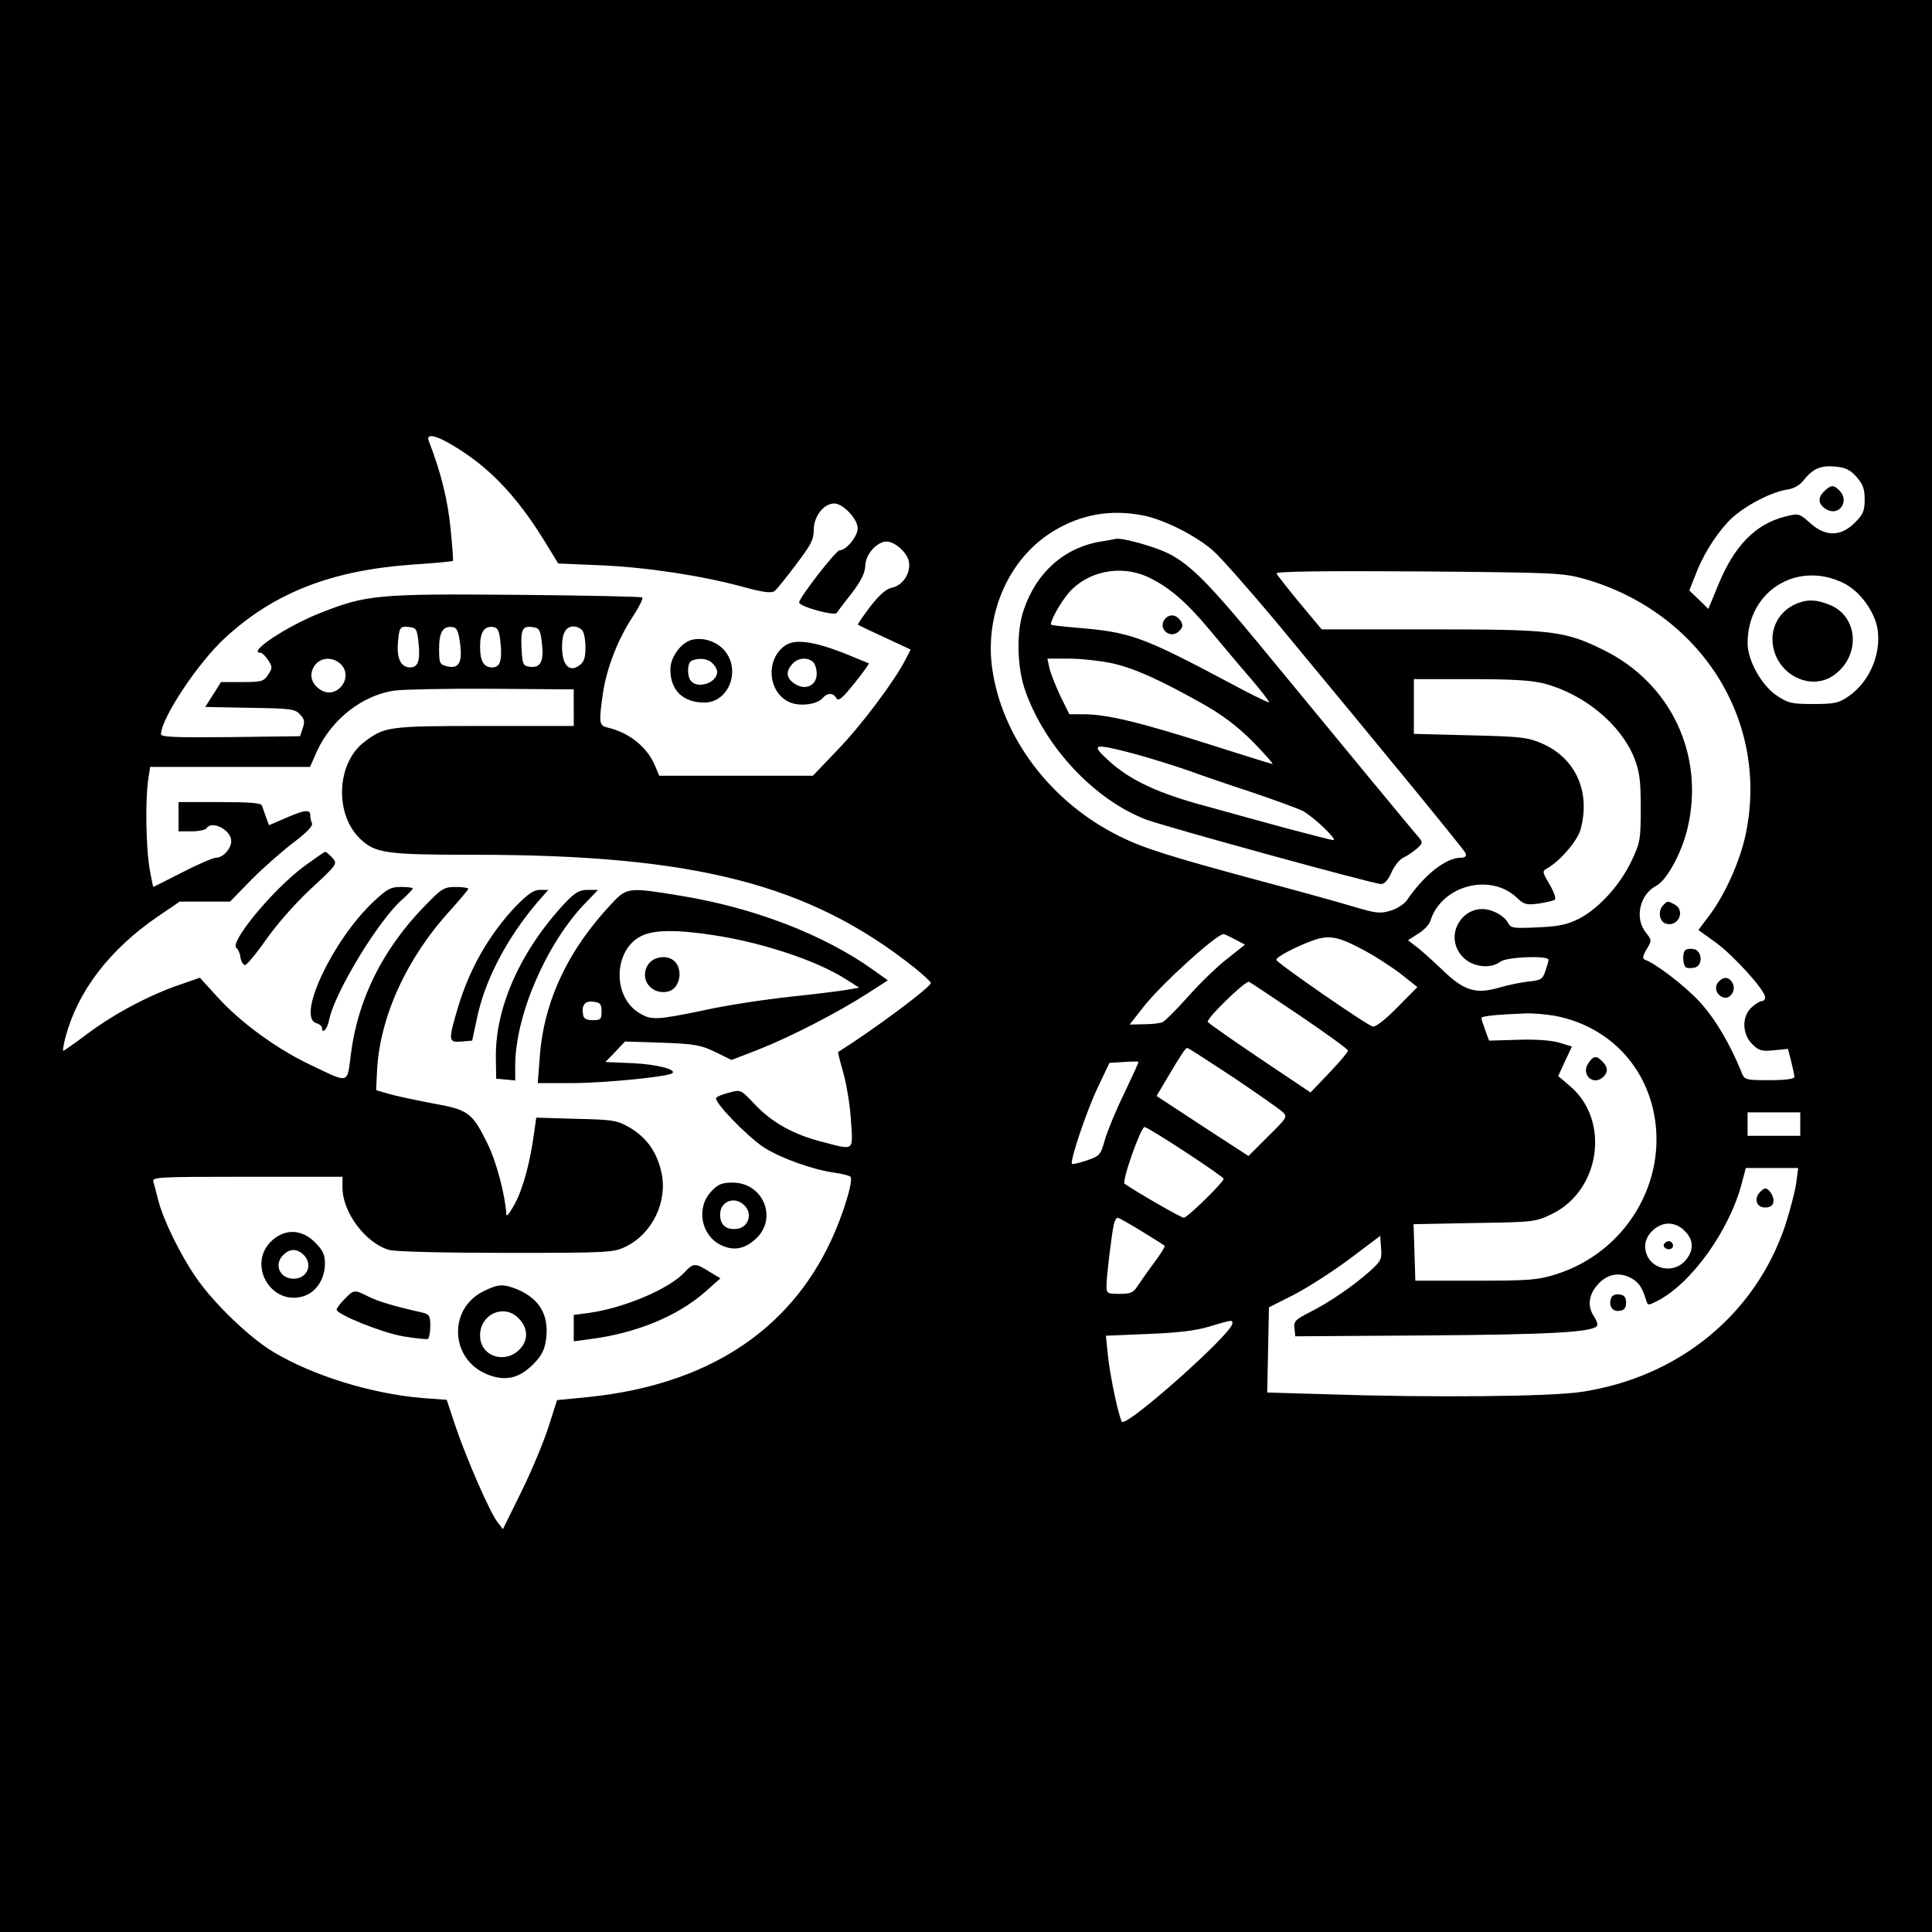 <?xml version="1.0" standalone="no"?>
<!DOCTYPE svg PUBLIC "-//W3C//DTD SVG 20010904//EN"
 "http://www.w3.org/TR/2001/REC-SVG-20010904/DTD/svg10.dtd">
<svg version="1.0" xmlns="http://www.w3.org/2000/svg"
 width="660pt" height="660pt" viewBox="0 0 660 660"
 preserveAspectRatio="xMidYMid meet">
<g transform="translate(0,660) scale(0.1,-0.1)"
fill="#000000" stroke="none">
<path d="M0 3300 l0 -3300 3300 0 3300 0 0 3300 0 3300 -3300 0 -3300 0 0
-3300z m1539 1783 c125 -72 221 -170 319 -328 l49 -80 144 -6 c159 -7 344 -35
488 -74 68 -19 97 -22 107 -14 7 5 40 46 73 90 51 67 61 85 61 120 0 45 34 89
70 89 30 0 80 -53 80 -85 0 -27 -39 -75 -62 -75 -13 -1 -138 -162 -138 -178 0
-14 120 -47 128 -36 4 6 27 36 52 68 32 42 45 69 46 94 1 39 40 82 73 82 27 0
68 -36 75 -65 10 -38 -18 -84 -55 -92 -21 -4 -43 -23 -76 -65 -25 -33 -44 -61
-42 -62 2 -2 44 -22 92 -44 l88 -41 -17 -33 c-37 -73 -153 -228 -233 -310
l-84 -88 -262 0 -263 0 -13 31 c-26 65 -87 115 -161 133 -32 7 -33 14 -18 120
13 85 51 183 102 260 21 32 36 62 32 65 -3 3 -197 7 -431 9 -473 4 -512 0
-669 -62 -116 -46 -251 -136 -204 -136 5 0 17 -11 26 -25 15 -23 15 -27 0 -50
-15 -23 -23 -25 -89 -25 l-72 0 -27 -43 -27 -42 153 -3 c139 -2 155 -4 171
-23 15 -15 17 -25 9 -47 l-9 -27 -238 -3 c-186 -2 -237 0 -237 10 1 55 127
245 219 329 167 154 362 230 636 250 76 5 141 11 142 13 2 1 -2 52 -8 112 -9
94 -33 192 -74 297 -11 26 20 22 74 -10z m4803 -112 c22 -25 28 -41 28 -77 0
-39 -5 -51 -34 -80 -48 -48 -101 -48 -153 0 -38 33 -38 33 -86 21 -101 -26
-173 -100 -228 -235 l-33 -80 -32 31 -33 32 19 48 c25 68 66 135 113 186 43
47 140 100 199 110 25 3 46 15 59 32 32 40 59 52 109 47 34 -3 51 -11 72 -35z
m-2441 -131 c72 -13 184 -69 244 -122 26 -23 123 -133 215 -243 393 -474 641
-777 647 -790 3 -10 -2 -15 -16 -15 -51 0 -124 -57 -184 -144 -9 -14 -35 -31
-57 -37 -35 -11 -50 -9 -127 14 -49 15 -198 56 -333 92 -293 79 -385 108 -465
148 -236 116 -404 340 -436 577 -25 188 60 376 212 467 94 56 191 73 300 53z
m1513 -218 c396 -114 630 -483 550 -870 -19 -92 -70 -206 -123 -277 l-39 -52
61 -44 c61 -45 167 -162 167 -186 0 -7 -5 -13 -12 -13 -6 0 -22 -10 -35 -22
-33 -31 -32 -90 3 -125 22 -22 32 -25 74 -21 l48 5 11 -43 c6 -24 11 -48 11
-53 0 -7 -32 -11 -85 -11 -84 0 -86 1 -96 28 -40 98 -91 184 -144 241 -51 55
-151 131 -187 143 -8 3 -5 15 7 35 18 30 18 31 -3 58 -39 49 -20 130 36 159
36 19 87 112 107 197 59 250 -57 495 -286 608 -134 66 -172 71 -594 71 l-370
0 -75 90 c-41 50 -77 95 -79 101 -2 7 155 9 485 7 472 -4 492 -5 568 -26z
m886 -15 c54 -27 104 -96 114 -156 13 -86 -28 -182 -101 -231 -32 -22 -48 -25
-119 -25 -75 0 -86 3 -126 30 -52 36 -98 120 -98 178 0 179 171 284 330 204z
m-4870 -205 c6 -59 -2 -82 -29 -82 -30 0 -45 28 -42 78 4 59 7 64 39 60 25 -3
27 -8 32 -56z m142 -2 c8 -65 -5 -86 -46 -76 -24 6 -26 11 -26 59 0 57 13 79
45 75 16 -2 21 -13 27 -58z m138 2 c6 -58 -2 -82 -28 -82 -29 0 -42 21 -42 70
0 51 14 72 45 68 16 -2 21 -13 25 -56z m141 3 c8 -63 -4 -87 -39 -83 -25 3
-27 7 -30 57 -4 70 2 83 35 79 25 -3 29 -8 34 -53z m137 43 c7 -7 12 -33 12
-59 0 -38 -5 -51 -22 -63 -34 -24 -58 3 -58 64 0 48 13 70 40 70 9 0 21 -5 28
-12z m-826 -115 c50 -45 -11 -126 -68 -89 -31 21 -39 52 -20 81 19 29 60 33
88 8z m4113 -68 c136 -36 260 -138 307 -252 19 -49 23 -76 23 -173 0 -109 -2
-119 -32 -182 -39 -82 -111 -161 -178 -196 -40 -20 -68 -27 -142 -30 -86 -4
-92 -3 -103 18 -6 12 -27 28 -47 36 -98 42 -180 -81 -104 -157 33 -33 93 -40
127 -14 21 16 164 22 164 6 0 -4 -5 -22 -11 -39 -9 -27 -16 -31 -57 -35 -26
-3 -71 -12 -101 -21 -80 -23 -120 -11 -195 62 -34 32 -73 68 -89 79 l-27 21
34 22 c19 11 38 31 42 43 37 122 205 167 296 80 24 -23 33 -25 73 -20 26 4 51
10 56 13 6 3 -2 26 -17 52 -26 44 -26 46 -8 56 43 24 102 93 113 131 36 129
-16 245 -131 295 -48 21 -72 24 -245 28 l-193 5 0 93 0 94 193 0 c141 0 209
-4 252 -15z m-3315 -82 l0 -63 -305 0 c-329 0 -341 -2 -411 -55 -95 -73 -102
-248 -12 -332 51 -48 90 -53 388 -53 753 0 1144 -100 1503 -385 31 -25 57 -49
57 -53 -1 -15 -196 -160 -317 -236 -1 -1 7 -33 18 -71 11 -39 23 -112 26 -162
7 -108 14 -103 -101 -73 -97 25 -170 66 -229 129 -46 49 -47 49 -84 39 -21 -5
-42 -13 -46 -18 -12 -11 105 -132 163 -170 58 -37 168 -76 240 -86 28 -4 53
-10 56 -15 9 -15 -27 -132 -67 -217 -144 -310 -425 -492 -824 -534 l-112 -11
-29 -91 c-16 -50 -57 -149 -92 -220 l-64 -130 -19 25 c-25 32 -103 210 -142
324 l-31 93 -82 6 c-176 15 -374 76 -511 158 -80 48 -202 165 -262 252 -56 81
-113 198 -131 268 -6 24 -13 51 -16 61 -5 16 15 17 320 17 l326 0 0 -37 c0
-85 80 -191 160 -213 20 -6 194 -10 399 -10 350 0 366 1 408 21 91 44 144 153
123 252 -15 70 -50 120 -107 154 -45 26 -56 28 -185 31 l-136 4 -7 -49 c-13
-99 -37 -190 -65 -243 -16 -30 -29 -48 -30 -40 -4 67 -34 182 -65 244 -52 106
-65 115 -188 137 -57 11 -124 25 -148 32 l-44 13 3 65 c9 185 102 388 252 551
33 37 60 69 60 72 0 3 -20 6 -43 6 -41 0 -48 -5 -109 -68 -141 -146 -225 -315
-249 -501 -14 -107 -2 -104 -146 -35 -110 53 -231 141 -311 229 l-59 65 -69
-24 c-103 -35 -220 -97 -312 -165 -45 -34 -84 -61 -86 -61 -2 0 1 21 8 48 42
156 150 298 315 411 l75 51 86 0 86 0 74 76 c41 41 106 98 143 126 45 34 66
56 63 65 -4 8 -6 21 -6 29 0 20 -22 17 -85 -11 l-56 -24 -10 27 c-5 15 -12 33
-14 40 -3 9 -41 12 -145 12 l-140 0 0 -50 0 -50 44 0 c25 0 48 5 51 10 18 29
85 -5 85 -43 0 -26 -28 -57 -51 -57 -10 0 -62 -22 -116 -50 -54 -27 -98 -50
-99 -50 -1 0 -7 28 -13 63 -12 70 -15 228 -5 301 l7 46 273 0 273 0 24 54 c50
109 156 192 266 207 31 4 181 7 333 6 l278 -2 0 -62z m2259 -792 l34 -18 -59
-47 c-33 -25 -93 -83 -134 -129 -40 -45 -80 -85 -89 -89 -9 -4 -38 -7 -64 -7
l-48 -1 48 61 c59 76 250 249 273 248 3 0 20 -8 39 -18z m429 -31 c43 -22 103
-61 136 -86 l58 -46 -68 -69 c-40 -41 -75 -68 -84 -66 -23 6 -330 219 -330
228 0 10 65 44 119 64 58 22 89 17 169 -25z m-208 -229 c91 -62 165 -115 165
-120 0 -5 -29 -39 -64 -76 l-64 -67 -173 116 c-95 64 -175 120 -178 125 -7 10
131 144 141 137 5 -2 82 -54 173 -115z m871 -1 c174 -33 302 -158 338 -328 50
-238 -95 -480 -333 -555 -64 -20 -92 -22 -276 -22 l-205 0 -3 97 -3 96 208 4
c204 3 209 4 265 31 166 81 199 321 61 437 l-40 34 23 50 24 51 -43 13 c-26 8
-80 12 -141 10 l-99 -3 -13 35 c-7 19 -13 38 -13 42 -1 7 50 12 150 16 26 1
70 -3 100 -8z m-1097 -211 c83 -56 159 -109 168 -118 17 -16 14 -20 -50 -83
l-67 -67 -157 102 -157 103 35 59 c52 88 64 105 70 105 4 0 74 -46 158 -101z
m-372 -51 c-28 -57 -58 -129 -67 -160 -15 -54 -18 -57 -62 -72 -26 -9 -48 -14
-51 -12 -8 9 51 184 89 263 l39 82 48 3 c26 2 49 2 51 1 2 -1 -20 -48 -47
-105z m2308 -108 l0 -40 -90 0 -90 0 0 40 0 40 90 0 90 0 0 -40z m-2101 -95
c72 -47 131 -88 131 -92 0 -12 -124 -133 -136 -133 -9 0 -157 85 -202 116 -11
7 55 194 68 194 5 0 68 -38 139 -85z m2087 -107 c-4 -29 -21 -93 -37 -143
-102 -305 -364 -520 -697 -570 -106 -16 -509 -20 -870 -8 l-203 6 3 146 3 145
85 43 c47 24 132 79 190 122 l105 79 3 -41 c3 -39 0 -45 -40 -81 -55 -49 -138
-106 -206 -140 -47 -24 -53 -30 -50 -54 l3 -27 450 3 c423 3 567 11 581 33 3
5 -2 19 -10 31 -23 33 -20 72 9 106 32 39 74 48 115 27 28 -15 39 -30 54 -78
5 -17 7 -17 38 -1 116 59 248 243 289 405 l13 49 89 0 90 0 -7 -52z m-2236
-164 c41 -25 77 -48 79 -50 2 -2 -14 -27 -35 -56 -22 -29 -47 -65 -57 -80 -15
-24 -24 -28 -62 -28 -43 0 -45 1 -45 29 0 31 17 170 25 209 3 12 9 22 13 22 4
0 41 -21 82 -46z m1855 1 c29 -28 32 -61 9 -93 -45 -64 -143 -36 -144 41 0 38
40 77 80 77 19 0 40 -9 55 -25z m-1545 -316 c0 -34 -359 -353 -377 -336 -10
11 -40 151 -48 224 l-7 70 144 6 c101 4 162 11 208 25 81 24 80 24 80 11z"/>
<path d="M2354 4411 c-34 -15 -64 -60 -64 -98 0 -71 43 -113 116 -113 85 0
127 113 67 180 -30 33 -82 46 -119 31z m80 -77 c9 -8 16 -22 16 -29 0 -36 -62
-59 -88 -33 -16 16 -15 65 1 71 25 11 56 7 71 -9z"/>
<path d="M2681 4394 c-68 -49 -57 -163 19 -194 35 -14 92 -6 110 15 16 19 37
19 47 0 7 -12 20 -1 62 51 29 36 51 67 49 68 -2 1 -41 17 -88 36 -104 40 -166
48 -199 24z m97 -56 c7 -7 12 -25 12 -40 0 -40 -39 -58 -75 -34 -29 19 -32 42
-8 68 18 21 53 24 71 6z"/>
<path d="M6230 4920 c-22 -22 -18 -45 11 -61 43 -23 78 30 43 65 -20 21 -30
20 -54 -4z"/>
<path d="M3760 4750 c-125 -21 -220 -106 -263 -234 -26 -75 -23 -200 7 -280
69 -192 238 -370 412 -436 71 -26 776 -220 802 -220 12 0 25 15 36 41 10 22
28 44 40 49 11 5 32 19 45 30 21 18 22 22 9 38 -15 16 -272 328 -548 663 -171
207 -235 271 -308 308 -48 24 -159 55 -181 50 -3 -1 -26 -5 -51 -9z m159 -120
c73 -34 132 -84 216 -185 44 -53 108 -129 142 -168 34 -40 60 -74 58 -76 -2
-2 -62 27 -132 65 -303 161 -342 175 -530 190 -46 4 -83 8 -83 11 0 17 34 76
61 108 65 74 176 96 268 55z m-124 -295 c76 -16 165 -56 313 -139 69 -39 119
-77 172 -130 41 -42 71 -76 67 -76 -3 0 -106 32 -228 71 -231 73 -338 99 -419
99 l-47 0 -31 63 c-16 34 -33 77 -37 95 l-7 32 74 0 c40 0 104 -7 143 -15z
m76 -309 c52 -14 132 -39 179 -55 47 -17 148 -52 225 -77 77 -26 156 -55 175
-64 36 -19 121 -100 105 -100 -6 0 -75 18 -155 39 -80 22 -206 56 -280 77
-162 43 -260 89 -331 154 -65 59 -56 62 82 26z"/>
<path d="M3980 4486 c-27 -33 18 -72 48 -42 13 13 14 20 6 34 -15 23 -38 26
-54 8z"/>
<path d="M5682 3508 c-19 -19 -14 -56 8 -63 43 -14 69 44 31 65 -24 13 -24 13
-39 -2z"/>
<path d="M5757 3354 c-11 -11 -8 -52 3 -59 6 -3 19 -3 31 0 28 9 23 59 -6 63
-12 2 -24 0 -28 -4z"/>
<path d="M5870 3245 c-15 -18 -7 -43 16 -52 24 -9 46 24 33 48 -12 23 -32 24
-49 4z"/>
<path d="M6140 4539 c-71 -28 -103 -103 -75 -175 31 -80 125 -117 193 -75 99
63 94 204 -8 245 -46 18 -74 19 -110 5z"/>
<path d="M1038 3640 c-109 -82 -257 -262 -230 -279 5 -3 12 -17 13 -30 2 -14
9 -26 15 -28 5 -2 37 36 70 83 35 51 98 123 153 175 94 87 95 88 76 109 -10
11 -21 20 -24 20 -3 0 -36 -23 -73 -50z"/>
<path d="M1274 3518 c-138 -131 -261 -392 -194 -413 11 -3 20 -11 20 -16 0
-24 18 -5 24 25 17 92 169 343 251 414 19 17 35 34 35 37 0 3 -18 5 -41 5 -35
0 -47 -7 -95 -52z"/>
<path d="M1761 3503 c-91 -97 -157 -212 -197 -346 -33 -112 -33 -119 13 -115
l36 3 15 70 c26 132 101 277 208 403 l37 42 -29 0 c-21 0 -41 -14 -83 -57z"/>
<path d="M1928 3513 c-151 -163 -237 -356 -234 -528 l1 -70 33 -3 32 -3 0 50
c0 169 103 410 233 549 l50 52 -35 0 c-29 0 -43 -8 -80 -47z"/>
<path d="M2094 3518 c-152 -160 -236 -336 -250 -528 l-7 -90 119 0 c107 0 330
22 341 34 14 13 -54 30 -135 34 l-94 4 34 35 33 35 126 -4 c113 -4 133 -8 183
-32 l55 -27 93 36 c109 43 272 127 371 191 l70 45 -49 35 c-169 121 -408 213
-659 254 -175 29 -183 28 -231 -22z m346 -113 c164 -25 352 -87 451 -151 l44
-28 -40 -7 c-22 -4 -110 -15 -195 -24 -85 -9 -218 -29 -294 -46 -164 -34 -181
-35 -223 -9 -92 56 -87 215 7 262 43 22 121 23 250 3z m-385 -260 c0 -27 -3
-30 -30 -30 -21 0 -31 5 -33 18 -6 33 6 49 35 45 24 -3 28 -8 28 -33z"/>
<path d="M2214 3305 c-32 -49 11 -106 69 -92 43 11 53 84 14 109 -26 16 -66 8
-83 -17z"/>
<path d="M2429 2529 c-52 -56 -34 -150 35 -183 43 -20 80 -13 118 22 76 70 25
192 -79 192 -37 0 -50 -5 -74 -31z m116 -49 c27 -29 10 -74 -28 -78 -36 -4
-57 13 -57 49 0 47 53 65 85 29z"/>
<path d="M930 2363 c-87 -78 -8 -223 104 -192 45 13 76 58 76 113 0 30 -7 45
-34 72 -45 45 -101 47 -146 7z m102 -45 c42 -34 18 -91 -35 -86 -42 4 -60 47
-32 78 21 23 44 26 67 8z"/>
<path d="M2339 2254 c-54 -58 -207 -122 -326 -139 l-53 -7 0 -45 0 -45 53 7
c159 20 300 78 395 161 l53 47 -38 23 c-48 30 -54 30 -84 -2z"/>
<path d="M1650 2188 c-119 -60 -112 -230 12 -282 62 -26 110 -16 159 33 28 28
39 48 44 83 12 83 -20 140 -97 173 -50 20 -66 19 -118 -7z m118 -88 c31 -29
38 -65 18 -96 -45 -68 -146 -45 -146 34 0 71 78 108 128 62z"/>
<path d="M1177 2162 c-15 -15 -27 -31 -27 -36 0 -16 153 -78 226 -91 43 -7 82
-11 86 -9 4 3 8 23 8 44 0 35 -3 40 -27 46 -98 22 -151 38 -185 55 -48 24 -49
24 -81 -9z"/>
<path d="M5426 2968 c-27 -39 18 -80 52 -46 16 16 15 33 -4 52 -21 21 -30 20
-48 -6z"/>
<path d="M6010 2525 c-19 -23 -8 -50 20 -50 16 0 26 6 28 18 4 18 -14 47 -28
47 -4 0 -13 -7 -20 -15z"/>
<path d="M5504 2166 c-10 -26 4 -48 28 -44 17 2 23 10 23 28 0 18 -6 26 -23
28 -13 2 -25 -3 -28 -12z"/>
<path d="M5685 2351 c-7 -12 12 -24 25 -16 11 7 4 25 -10 25 -5 0 -11 -4 -15
-9z"/>
</g>
</svg>
